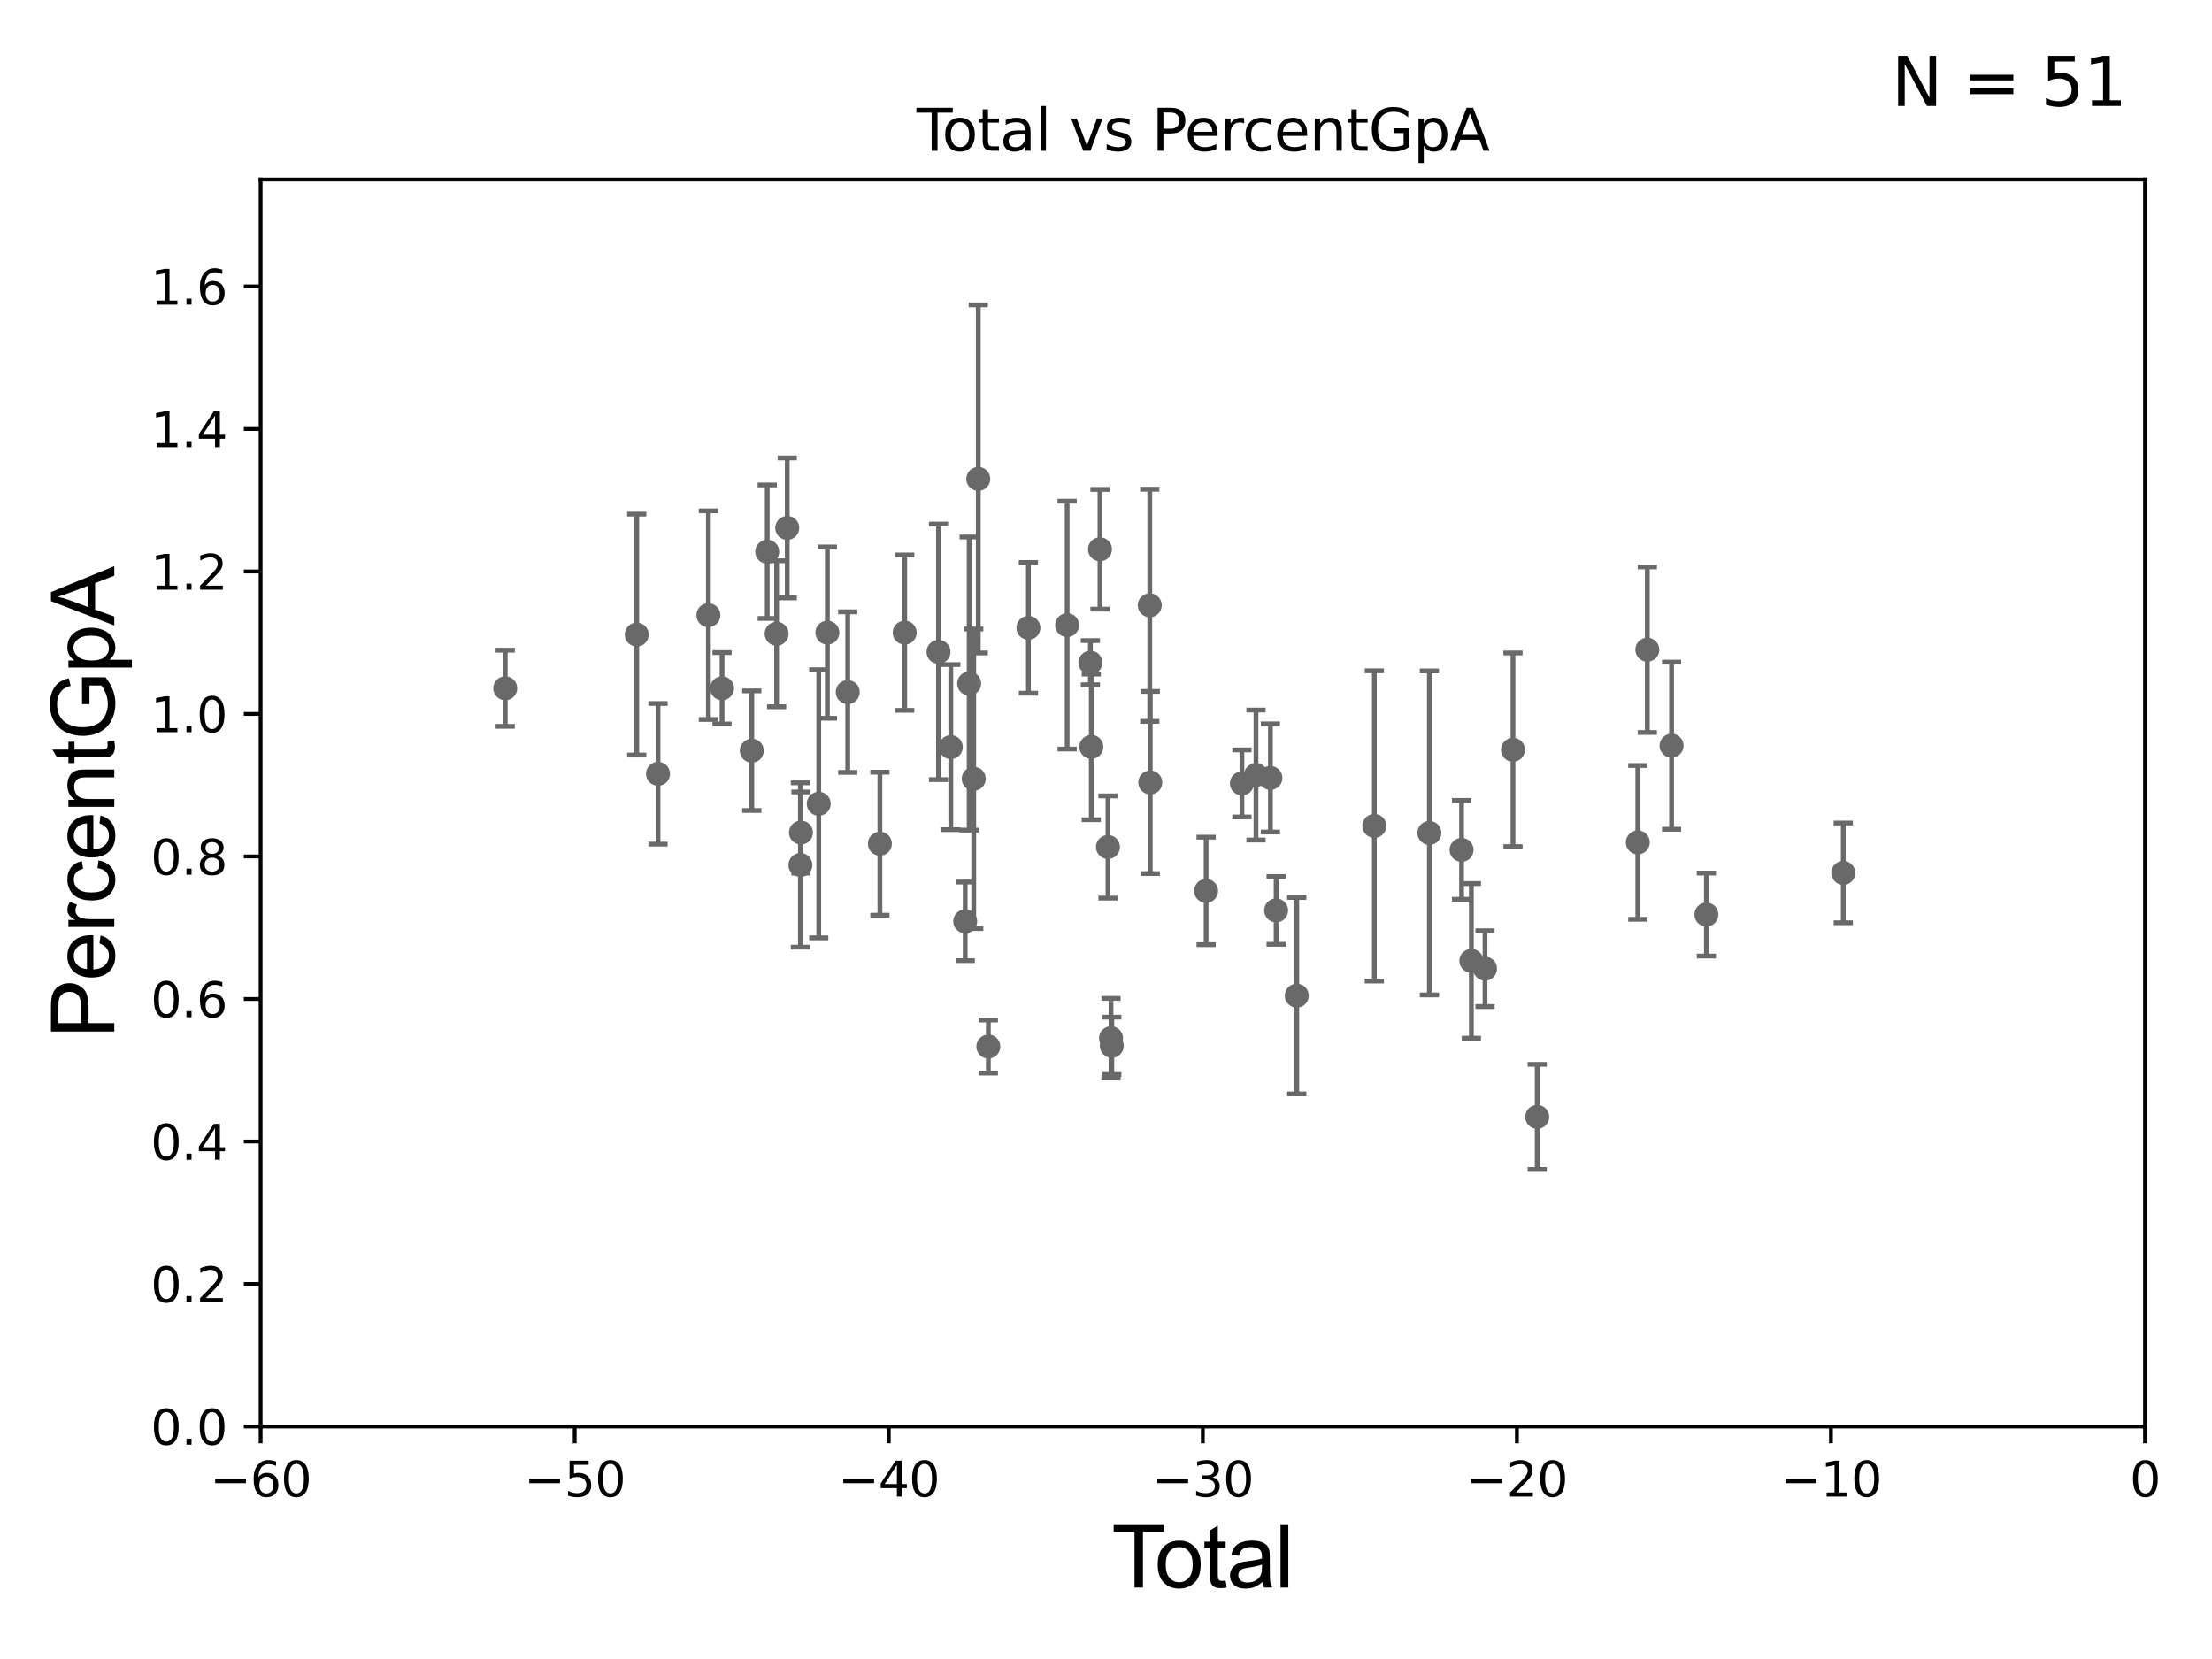 <?xml version="1.0" encoding="utf-8" standalone="no"?>
<!DOCTYPE svg PUBLIC "-//W3C//DTD SVG 1.1//EN"
  "http://www.w3.org/Graphics/SVG/1.1/DTD/svg11.dtd">
<svg xmlns:xlink="http://www.w3.org/1999/xlink" width="460.8pt" height="345.6pt" viewBox="0 0 460.8 345.6" xmlns="http://www.w3.org/2000/svg" version="1.1">
 <defs>
  <style type="text/css">*{stroke-linejoin: round; stroke-linecap: butt}</style>
 </defs>
 <g id="figure_1">
  <g id="patch_1">
   <path d="M 0 345.6 
L 460.8 345.6 
L 460.8 0 
L 0 0 
z
" style="fill: #ffffff"/>
  </g>
  <g id="axes_1">
   <g id="patch_2">
    <path d="M 54.29 297.16 
L 446.85 297.16 
L 446.85 37.411 
L 54.29 37.411 
z
" style="fill: #ffffff"/>
   </g>
   <g id="PathCollection_1">
    <defs>
     <path id="md9a4c41bc0" d="M 0 1.118 
C 0.297 1.118 0.581 1 0.791 0.791 
C 1 0.581 1.118 0.297 1.118 0 
C 1.118 -0.297 1 -0.581 0.791 -0.791 
C 0.581 -1 0.297 -1.118 0 -1.118 
C -0.297 -1.118 -0.581 -1 -0.791 -0.791 
C -1 -0.581 -1.118 -0.297 -1.118 0 
C -1.118 0.297 -1 0.581 -0.791 0.791 
C -0.581 1 -0.297 1.118 0 1.118 
z
" style="stroke: #696969"/>
    </defs>
    <g clip-path="url(#p42b5d2726b)">
     <use xlink:href="#md9a4c41bc0" x="105.248" y="143.379" style="fill: #696969; stroke: #696969"/>
     <use xlink:href="#md9a4c41bc0" x="229.144" y="114.422" style="fill: #696969; stroke: #696969"/>
     <use xlink:href="#md9a4c41bc0" x="230.809" y="176.448" style="fill: #696969; stroke: #696969"/>
     <use xlink:href="#md9a4c41bc0" x="355.472" y="190.516" style="fill: #696969; stroke: #696969"/>
     <use xlink:href="#md9a4c41bc0" x="231.61" y="217.86" style="fill: #696969; stroke: #696969"/>
     <use xlink:href="#md9a4c41bc0" x="239.517" y="126.093" style="fill: #696969; stroke: #696969"/>
     <use xlink:href="#md9a4c41bc0" x="239.622" y="163.003" style="fill: #696969; stroke: #696969"/>
     <use xlink:href="#md9a4c41bc0" x="251.254" y="185.593" style="fill: #696969; stroke: #696969"/>
     <use xlink:href="#md9a4c41bc0" x="258.715" y="163.202" style="fill: #696969; stroke: #696969"/>
     <use xlink:href="#md9a4c41bc0" x="261.643" y="161.454" style="fill: #696969; stroke: #696969"/>
     <use xlink:href="#md9a4c41bc0" x="264.649" y="162.059" style="fill: #696969; stroke: #696969"/>
     <use xlink:href="#md9a4c41bc0" x="227.34" y="155.588" style="fill: #696969; stroke: #696969"/>
     <use xlink:href="#md9a4c41bc0" x="265.844" y="189.654" style="fill: #696969; stroke: #696969"/>
     <use xlink:href="#md9a4c41bc0" x="286.299" y="172.053" style="fill: #696969; stroke: #696969"/>
     <use xlink:href="#md9a4c41bc0" x="297.766" y="173.512" style="fill: #696969; stroke: #696969"/>
     <use xlink:href="#md9a4c41bc0" x="304.472" y="177.045" style="fill: #696969; stroke: #696969"/>
     <use xlink:href="#md9a4c41bc0" x="306.512" y="200.163" style="fill: #696969; stroke: #696969"/>
     <use xlink:href="#md9a4c41bc0" x="309.357" y="201.785" style="fill: #696969; stroke: #696969"/>
     <use xlink:href="#md9a4c41bc0" x="315.183" y="156.194" style="fill: #696969; stroke: #696969"/>
     <use xlink:href="#md9a4c41bc0" x="320.23" y="232.664" style="fill: #696969; stroke: #696969"/>
     <use xlink:href="#md9a4c41bc0" x="341.185" y="175.487" style="fill: #696969; stroke: #696969"/>
     <use xlink:href="#md9a4c41bc0" x="343.166" y="135.341" style="fill: #696969; stroke: #696969"/>
     <use xlink:href="#md9a4c41bc0" x="348.216" y="155.338" style="fill: #696969; stroke: #696969"/>
     <use xlink:href="#md9a4c41bc0" x="270.142" y="207.41" style="fill: #696969; stroke: #696969"/>
     <use xlink:href="#md9a4c41bc0" x="227.151" y="138.048" style="fill: #696969; stroke: #696969"/>
     <use xlink:href="#md9a4c41bc0" x="231.446" y="216.271" style="fill: #696969; stroke: #696969"/>
     <use xlink:href="#md9a4c41bc0" x="214.237" y="130.79" style="fill: #696969; stroke: #696969"/>
     <use xlink:href="#md9a4c41bc0" x="132.646" y="132.192" style="fill: #696969; stroke: #696969"/>
     <use xlink:href="#md9a4c41bc0" x="137.08" y="161.202" style="fill: #696969; stroke: #696969"/>
     <use xlink:href="#md9a4c41bc0" x="147.57" y="128.148" style="fill: #696969; stroke: #696969"/>
     <use xlink:href="#md9a4c41bc0" x="150.414" y="143.381" style="fill: #696969; stroke: #696969"/>
     <use xlink:href="#md9a4c41bc0" x="156.617" y="156.382" style="fill: #696969; stroke: #696969"/>
     <use xlink:href="#md9a4c41bc0" x="159.828" y="114.931" style="fill: #696969; stroke: #696969"/>
     <use xlink:href="#md9a4c41bc0" x="161.782" y="132.023" style="fill: #696969; stroke: #696969"/>
     <use xlink:href="#md9a4c41bc0" x="163.995" y="109.972" style="fill: #696969; stroke: #696969"/>
     <use xlink:href="#md9a4c41bc0" x="166.738" y="180.191" style="fill: #696969; stroke: #696969"/>
     <use xlink:href="#md9a4c41bc0" x="166.858" y="173.439" style="fill: #696969; stroke: #696969"/>
     <use xlink:href="#md9a4c41bc0" x="222.304" y="130.224" style="fill: #696969; stroke: #696969"/>
     <use xlink:href="#md9a4c41bc0" x="170.558" y="167.44" style="fill: #696969; stroke: #696969"/>
     <use xlink:href="#md9a4c41bc0" x="172.356" y="131.784" style="fill: #696969; stroke: #696969"/>
     <use xlink:href="#md9a4c41bc0" x="383.988" y="181.837" style="fill: #696969; stroke: #696969"/>
     <use xlink:href="#md9a4c41bc0" x="183.297" y="175.759" style="fill: #696969; stroke: #696969"/>
     <use xlink:href="#md9a4c41bc0" x="205.888" y="218.008" style="fill: #696969; stroke: #696969"/>
     <use xlink:href="#md9a4c41bc0" x="203.79" y="99.765" style="fill: #696969; stroke: #696969"/>
     <use xlink:href="#md9a4c41bc0" x="202.847" y="162.23" style="fill: #696969; stroke: #696969"/>
     <use xlink:href="#md9a4c41bc0" x="201.894" y="142.396" style="fill: #696969; stroke: #696969"/>
     <use xlink:href="#md9a4c41bc0" x="201.069" y="191.928" style="fill: #696969; stroke: #696969"/>
     <use xlink:href="#md9a4c41bc0" x="176.599" y="144.177" style="fill: #696969; stroke: #696969"/>
     <use xlink:href="#md9a4c41bc0" x="198.07" y="155.633" style="fill: #696969; stroke: #696969"/>
     <use xlink:href="#md9a4c41bc0" x="195.506" y="135.793" style="fill: #696969; stroke: #696969"/>
     <use xlink:href="#md9a4c41bc0" x="188.465" y="131.79" style="fill: #696969; stroke: #696969"/>
    </g>
   </g>
   <g id="matplotlib.axis_1">
    <g id="xtick_1">
     <g id="line2d_1">
      <defs>
       <path id="mefb0b3a929" d="M 0 0 
L 0 3.5 
" style="stroke: #000000; stroke-width: 0.8"/>
      </defs>
      <g>
       <use xlink:href="#mefb0b3a929" x="54.29" y="297.16" style="stroke: #000000; stroke-width: 0.8"/>
      </g>
     </g>
     <g id="text_1">
      <!-- −60 -->
      <g transform="translate(43.738 311.758)scale(0.1 -0.1)">
       <defs>
        <path id="DejaVuSans-2212" d="M 678 2272 
L 4684 2272 
L 4684 1741 
L 678 1741 
L 678 2272 
z
" transform="scale(0.016)"/>
        <path id="DejaVuSans-36" d="M 2113 2584 
Q 1688 2584 1439 2293 
Q 1191 2003 1191 1497 
Q 1191 994 1439 701 
Q 1688 409 2113 409 
Q 2538 409 2786 701 
Q 3034 994 3034 1497 
Q 3034 2003 2786 2293 
Q 2538 2584 2113 2584 
z
M 3366 4563 
L 3366 3988 
Q 3128 4100 2886 4159 
Q 2644 4219 2406 4219 
Q 1781 4219 1451 3797 
Q 1122 3375 1075 2522 
Q 1259 2794 1537 2939 
Q 1816 3084 2150 3084 
Q 2853 3084 3261 2657 
Q 3669 2231 3669 1497 
Q 3669 778 3244 343 
Q 2819 -91 2113 -91 
Q 1303 -91 875 529 
Q 447 1150 447 2328 
Q 447 3434 972 4092 
Q 1497 4750 2381 4750 
Q 2619 4750 2861 4703 
Q 3103 4656 3366 4563 
z
" transform="scale(0.016)"/>
        <path id="DejaVuSans-30" d="M 2034 4250 
Q 1547 4250 1301 3770 
Q 1056 3291 1056 2328 
Q 1056 1369 1301 889 
Q 1547 409 2034 409 
Q 2525 409 2770 889 
Q 3016 1369 3016 2328 
Q 3016 3291 2770 3770 
Q 2525 4250 2034 4250 
z
M 2034 4750 
Q 2819 4750 3233 4129 
Q 3647 3509 3647 2328 
Q 3647 1150 3233 529 
Q 2819 -91 2034 -91 
Q 1250 -91 836 529 
Q 422 1150 422 2328 
Q 422 3509 836 4129 
Q 1250 4750 2034 4750 
z
" transform="scale(0.016)"/>
       </defs>
       <use xlink:href="#DejaVuSans-2212"/>
       <use xlink:href="#DejaVuSans-36" x="83.789"/>
       <use xlink:href="#DejaVuSans-30" x="147.412"/>
      </g>
     </g>
    </g>
    <g id="xtick_2">
     <g id="line2d_2">
      <g>
       <use xlink:href="#mefb0b3a929" x="119.717" y="297.16" style="stroke: #000000; stroke-width: 0.8"/>
      </g>
     </g>
     <g id="text_2">
      <!-- −50 -->
      <g transform="translate(109.164 311.758)scale(0.1 -0.1)">
       <defs>
        <path id="DejaVuSans-35" d="M 691 4666 
L 3169 4666 
L 3169 4134 
L 1269 4134 
L 1269 2991 
Q 1406 3038 1543 3061 
Q 1681 3084 1819 3084 
Q 2600 3084 3056 2656 
Q 3513 2228 3513 1497 
Q 3513 744 3044 326 
Q 2575 -91 1722 -91 
Q 1428 -91 1123 -41 
Q 819 9 494 109 
L 494 744 
Q 775 591 1075 516 
Q 1375 441 1709 441 
Q 2250 441 2565 725 
Q 2881 1009 2881 1497 
Q 2881 1984 2565 2268 
Q 2250 2553 1709 2553 
Q 1456 2553 1204 2497 
Q 953 2441 691 2322 
L 691 4666 
z
" transform="scale(0.016)"/>
       </defs>
       <use xlink:href="#DejaVuSans-2212"/>
       <use xlink:href="#DejaVuSans-35" x="83.789"/>
       <use xlink:href="#DejaVuSans-30" x="147.412"/>
      </g>
     </g>
    </g>
    <g id="xtick_3">
     <g id="line2d_3">
      <g>
       <use xlink:href="#mefb0b3a929" x="185.143" y="297.16" style="stroke: #000000; stroke-width: 0.8"/>
      </g>
     </g>
     <g id="text_3">
      <!-- −40 -->
      <g transform="translate(174.591 311.758)scale(0.1 -0.1)">
       <defs>
        <path id="DejaVuSans-34" d="M 2419 4116 
L 825 1625 
L 2419 1625 
L 2419 4116 
z
M 2253 4666 
L 3047 4666 
L 3047 1625 
L 3713 1625 
L 3713 1100 
L 3047 1100 
L 3047 0 
L 2419 0 
L 2419 1100 
L 313 1100 
L 313 1709 
L 2253 4666 
z
" transform="scale(0.016)"/>
       </defs>
       <use xlink:href="#DejaVuSans-2212"/>
       <use xlink:href="#DejaVuSans-34" x="83.789"/>
       <use xlink:href="#DejaVuSans-30" x="147.412"/>
      </g>
     </g>
    </g>
    <g id="xtick_4">
     <g id="line2d_4">
      <g>
       <use xlink:href="#mefb0b3a929" x="250.57" y="297.16" style="stroke: #000000; stroke-width: 0.8"/>
      </g>
     </g>
     <g id="text_4">
      <!-- −30 -->
      <g transform="translate(240.018 311.758)scale(0.1 -0.1)">
       <defs>
        <path id="DejaVuSans-33" d="M 2597 2516 
Q 3050 2419 3304 2112 
Q 3559 1806 3559 1356 
Q 3559 666 3084 287 
Q 2609 -91 1734 -91 
Q 1441 -91 1130 -33 
Q 819 25 488 141 
L 488 750 
Q 750 597 1062 519 
Q 1375 441 1716 441 
Q 2309 441 2620 675 
Q 2931 909 2931 1356 
Q 2931 1769 2642 2001 
Q 2353 2234 1838 2234 
L 1294 2234 
L 1294 2753 
L 1863 2753 
Q 2328 2753 2575 2939 
Q 2822 3125 2822 3475 
Q 2822 3834 2567 4026 
Q 2313 4219 1838 4219 
Q 1578 4219 1281 4162 
Q 984 4106 628 3988 
L 628 4550 
Q 988 4650 1302 4700 
Q 1616 4750 1894 4750 
Q 2613 4750 3031 4423 
Q 3450 4097 3450 3541 
Q 3450 3153 3228 2886 
Q 3006 2619 2597 2516 
z
" transform="scale(0.016)"/>
       </defs>
       <use xlink:href="#DejaVuSans-2212"/>
       <use xlink:href="#DejaVuSans-33" x="83.789"/>
       <use xlink:href="#DejaVuSans-30" x="147.412"/>
      </g>
     </g>
    </g>
    <g id="xtick_5">
     <g id="line2d_5">
      <g>
       <use xlink:href="#mefb0b3a929" x="315.997" y="297.16" style="stroke: #000000; stroke-width: 0.8"/>
      </g>
     </g>
     <g id="text_5">
      <!-- −20 -->
      <g transform="translate(305.444 311.758)scale(0.1 -0.1)">
       <defs>
        <path id="DejaVuSans-32" d="M 1228 531 
L 3431 531 
L 3431 0 
L 469 0 
L 469 531 
Q 828 903 1448 1529 
Q 2069 2156 2228 2338 
Q 2531 2678 2651 2914 
Q 2772 3150 2772 3378 
Q 2772 3750 2511 3984 
Q 2250 4219 1831 4219 
Q 1534 4219 1204 4116 
Q 875 4013 500 3803 
L 500 4441 
Q 881 4594 1212 4672 
Q 1544 4750 1819 4750 
Q 2544 4750 2975 4387 
Q 3406 4025 3406 3419 
Q 3406 3131 3298 2873 
Q 3191 2616 2906 2266 
Q 2828 2175 2409 1742 
Q 1991 1309 1228 531 
z
" transform="scale(0.016)"/>
       </defs>
       <use xlink:href="#DejaVuSans-2212"/>
       <use xlink:href="#DejaVuSans-32" x="83.789"/>
       <use xlink:href="#DejaVuSans-30" x="147.412"/>
      </g>
     </g>
    </g>
    <g id="xtick_6">
     <g id="line2d_6">
      <g>
       <use xlink:href="#mefb0b3a929" x="381.423" y="297.16" style="stroke: #000000; stroke-width: 0.8"/>
      </g>
     </g>
     <g id="text_6">
      <!-- −10 -->
      <g transform="translate(370.871 311.758)scale(0.1 -0.1)">
       <defs>
        <path id="DejaVuSans-31" d="M 794 531 
L 1825 531 
L 1825 4091 
L 703 3866 
L 703 4441 
L 1819 4666 
L 2450 4666 
L 2450 531 
L 3481 531 
L 3481 0 
L 794 0 
L 794 531 
z
" transform="scale(0.016)"/>
       </defs>
       <use xlink:href="#DejaVuSans-2212"/>
       <use xlink:href="#DejaVuSans-31" x="83.789"/>
       <use xlink:href="#DejaVuSans-30" x="147.412"/>
      </g>
     </g>
    </g>
    <g id="xtick_7">
     <g id="line2d_7">
      <g>
       <use xlink:href="#mefb0b3a929" x="446.85" y="297.16" style="stroke: #000000; stroke-width: 0.8"/>
      </g>
     </g>
     <g id="text_7">
      <!-- 0 -->
      <g transform="translate(443.669 311.758)scale(0.1 -0.1)">
       <use xlink:href="#DejaVuSans-30"/>
      </g>
     </g>
    </g>
    <g id="text_8">
     <!-- Total -->
     <g transform="translate(231.565 330.722)scale(0.18 -0.18)">
      <defs>
       <path id="ArialMT-54" d="M 1659 0 
L 1659 4041 
L 150 4041 
L 150 4581 
L 3781 4581 
L 3781 4041 
L 2266 4041 
L 2266 0 
L 1659 0 
z
" transform="scale(0.016)"/>
       <path id="ArialMT-6f" d="M 213 1659 
Q 213 2581 725 3025 
Q 1153 3394 1769 3394 
Q 2453 3394 2887 2945 
Q 3322 2497 3322 1706 
Q 3322 1066 3130 698 
Q 2938 331 2570 128 
Q 2203 -75 1769 -75 
Q 1072 -75 642 372 
Q 213 819 213 1659 
z
M 791 1659 
Q 791 1022 1069 705 
Q 1347 388 1769 388 
Q 2188 388 2466 706 
Q 2744 1025 2744 1678 
Q 2744 2294 2464 2611 
Q 2184 2928 1769 2928 
Q 1347 2928 1069 2612 
Q 791 2297 791 1659 
z
" transform="scale(0.016)"/>
       <path id="ArialMT-74" d="M 1650 503 
L 1731 6 
Q 1494 -44 1306 -44 
Q 1000 -44 831 53 
Q 663 150 594 308 
Q 525 466 525 972 
L 525 2881 
L 113 2881 
L 113 3319 
L 525 3319 
L 525 4141 
L 1084 4478 
L 1084 3319 
L 1650 3319 
L 1650 2881 
L 1084 2881 
L 1084 941 
Q 1084 700 1114 631 
Q 1144 563 1211 522 
Q 1278 481 1403 481 
Q 1497 481 1650 503 
z
" transform="scale(0.016)"/>
       <path id="ArialMT-61" d="M 2588 409 
Q 2275 144 1986 34 
Q 1697 -75 1366 -75 
Q 819 -75 525 192 
Q 231 459 231 875 
Q 231 1119 342 1320 
Q 453 1522 633 1644 
Q 813 1766 1038 1828 
Q 1203 1872 1538 1913 
Q 2219 1994 2541 2106 
Q 2544 2222 2544 2253 
Q 2544 2597 2384 2738 
Q 2169 2928 1744 2928 
Q 1347 2928 1158 2789 
Q 969 2650 878 2297 
L 328 2372 
Q 403 2725 575 2942 
Q 747 3159 1072 3276 
Q 1397 3394 1825 3394 
Q 2250 3394 2515 3294 
Q 2781 3194 2906 3042 
Q 3031 2891 3081 2659 
Q 3109 2516 3109 2141 
L 3109 1391 
Q 3109 606 3145 398 
Q 3181 191 3288 0 
L 2700 0 
Q 2613 175 2588 409 
z
M 2541 1666 
Q 2234 1541 1622 1453 
Q 1275 1403 1131 1340 
Q 988 1278 909 1158 
Q 831 1038 831 891 
Q 831 666 1001 516 
Q 1172 366 1500 366 
Q 1825 366 2078 508 
Q 2331 650 2450 897 
Q 2541 1088 2541 1459 
L 2541 1666 
z
" transform="scale(0.016)"/>
       <path id="ArialMT-6c" d="M 409 0 
L 409 4581 
L 972 4581 
L 972 0 
L 409 0 
z
" transform="scale(0.016)"/>
      </defs>
      <use xlink:href="#ArialMT-54"/>
      <use xlink:href="#ArialMT-6f" x="49.959"/>
      <use xlink:href="#ArialMT-74" x="105.574"/>
      <use xlink:href="#ArialMT-61" x="133.357"/>
      <use xlink:href="#ArialMT-6c" x="188.973"/>
     </g>
    </g>
   </g>
   <g id="matplotlib.axis_2">
    <g id="ytick_1">
     <g id="line2d_8">
      <defs>
       <path id="m92ee12c5c8" d="M 0 0 
L -3.5 0 
" style="stroke: #000000; stroke-width: 0.8"/>
      </defs>
      <g>
       <use xlink:href="#m92ee12c5c8" x="54.29" y="297.16" style="stroke: #000000; stroke-width: 0.8"/>
      </g>
     </g>
     <g id="text_9">
      <!-- 0.0 -->
      <g transform="translate(31.387 300.959)scale(0.1 -0.1)">
       <defs>
        <path id="DejaVuSans-2e" d="M 684 794 
L 1344 794 
L 1344 0 
L 684 0 
L 684 794 
z
" transform="scale(0.016)"/>
       </defs>
       <use xlink:href="#DejaVuSans-30"/>
       <use xlink:href="#DejaVuSans-2e" x="63.623"/>
       <use xlink:href="#DejaVuSans-30" x="95.41"/>
      </g>
     </g>
    </g>
    <g id="ytick_2">
     <g id="line2d_9">
      <g>
       <use xlink:href="#m92ee12c5c8" x="54.29" y="267.474" style="stroke: #000000; stroke-width: 0.8"/>
      </g>
     </g>
     <g id="text_10">
      <!-- 0.2 -->
      <g transform="translate(31.387 271.274)scale(0.1 -0.1)">
       <use xlink:href="#DejaVuSans-30"/>
       <use xlink:href="#DejaVuSans-2e" x="63.623"/>
       <use xlink:href="#DejaVuSans-32" x="95.41"/>
      </g>
     </g>
    </g>
    <g id="ytick_3">
     <g id="line2d_10">
      <g>
       <use xlink:href="#m92ee12c5c8" x="54.29" y="237.789" style="stroke: #000000; stroke-width: 0.8"/>
      </g>
     </g>
     <g id="text_11">
      <!-- 0.4 -->
      <g transform="translate(31.387 241.588)scale(0.1 -0.1)">
       <use xlink:href="#DejaVuSans-30"/>
       <use xlink:href="#DejaVuSans-2e" x="63.623"/>
       <use xlink:href="#DejaVuSans-34" x="95.41"/>
      </g>
     </g>
    </g>
    <g id="ytick_4">
     <g id="line2d_11">
      <g>
       <use xlink:href="#m92ee12c5c8" x="54.29" y="208.103" style="stroke: #000000; stroke-width: 0.8"/>
      </g>
     </g>
     <g id="text_12">
      <!-- 0.6 -->
      <g transform="translate(31.387 211.902)scale(0.1 -0.1)">
       <use xlink:href="#DejaVuSans-30"/>
       <use xlink:href="#DejaVuSans-2e" x="63.623"/>
       <use xlink:href="#DejaVuSans-36" x="95.41"/>
      </g>
     </g>
    </g>
    <g id="ytick_5">
     <g id="line2d_12">
      <g>
       <use xlink:href="#m92ee12c5c8" x="54.29" y="178.418" style="stroke: #000000; stroke-width: 0.8"/>
      </g>
     </g>
     <g id="text_13">
      <!-- 0.8 -->
      <g transform="translate(31.387 182.217)scale(0.1 -0.1)">
       <defs>
        <path id="DejaVuSans-38" d="M 2034 2216 
Q 1584 2216 1326 1975 
Q 1069 1734 1069 1313 
Q 1069 891 1326 650 
Q 1584 409 2034 409 
Q 2484 409 2743 651 
Q 3003 894 3003 1313 
Q 3003 1734 2745 1975 
Q 2488 2216 2034 2216 
z
M 1403 2484 
Q 997 2584 770 2862 
Q 544 3141 544 3541 
Q 544 4100 942 4425 
Q 1341 4750 2034 4750 
Q 2731 4750 3128 4425 
Q 3525 4100 3525 3541 
Q 3525 3141 3298 2862 
Q 3072 2584 2669 2484 
Q 3125 2378 3379 2068 
Q 3634 1759 3634 1313 
Q 3634 634 3220 271 
Q 2806 -91 2034 -91 
Q 1263 -91 848 271 
Q 434 634 434 1313 
Q 434 1759 690 2068 
Q 947 2378 1403 2484 
z
M 1172 3481 
Q 1172 3119 1398 2916 
Q 1625 2713 2034 2713 
Q 2441 2713 2670 2916 
Q 2900 3119 2900 3481 
Q 2900 3844 2670 4047 
Q 2441 4250 2034 4250 
Q 1625 4250 1398 4047 
Q 1172 3844 1172 3481 
z
" transform="scale(0.016)"/>
       </defs>
       <use xlink:href="#DejaVuSans-30"/>
       <use xlink:href="#DejaVuSans-2e" x="63.623"/>
       <use xlink:href="#DejaVuSans-38" x="95.41"/>
      </g>
     </g>
    </g>
    <g id="ytick_6">
     <g id="line2d_13">
      <g>
       <use xlink:href="#m92ee12c5c8" x="54.29" y="148.732" style="stroke: #000000; stroke-width: 0.8"/>
      </g>
     </g>
     <g id="text_14">
      <!-- 1.0 -->
      <g transform="translate(31.387 152.531)scale(0.1 -0.1)">
       <use xlink:href="#DejaVuSans-31"/>
       <use xlink:href="#DejaVuSans-2e" x="63.623"/>
       <use xlink:href="#DejaVuSans-30" x="95.41"/>
      </g>
     </g>
    </g>
    <g id="ytick_7">
     <g id="line2d_14">
      <g>
       <use xlink:href="#m92ee12c5c8" x="54.29" y="119.047" style="stroke: #000000; stroke-width: 0.8"/>
      </g>
     </g>
     <g id="text_15">
      <!-- 1.2 -->
      <g transform="translate(31.387 122.846)scale(0.1 -0.1)">
       <use xlink:href="#DejaVuSans-31"/>
       <use xlink:href="#DejaVuSans-2e" x="63.623"/>
       <use xlink:href="#DejaVuSans-32" x="95.41"/>
      </g>
     </g>
    </g>
    <g id="ytick_8">
     <g id="line2d_15">
      <g>
       <use xlink:href="#m92ee12c5c8" x="54.29" y="89.361" style="stroke: #000000; stroke-width: 0.8"/>
      </g>
     </g>
     <g id="text_16">
      <!-- 1.4 -->
      <g transform="translate(31.387 93.16)scale(0.1 -0.1)">
       <use xlink:href="#DejaVuSans-31"/>
       <use xlink:href="#DejaVuSans-2e" x="63.623"/>
       <use xlink:href="#DejaVuSans-34" x="95.41"/>
      </g>
     </g>
    </g>
    <g id="ytick_9">
     <g id="line2d_16">
      <g>
       <use xlink:href="#m92ee12c5c8" x="54.29" y="59.675" style="stroke: #000000; stroke-width: 0.8"/>
      </g>
     </g>
     <g id="text_17">
      <!-- 1.6 -->
      <g transform="translate(31.387 63.475)scale(0.1 -0.1)">
       <use xlink:href="#DejaVuSans-31"/>
       <use xlink:href="#DejaVuSans-2e" x="63.623"/>
       <use xlink:href="#DejaVuSans-36" x="95.41"/>
      </g>
     </g>
    </g>
    <g id="text_18">
     <!-- PercentGpA -->
     <g transform="translate(23.809 216.309)rotate(-90)scale(0.18 -0.18)">
      <defs>
       <path id="ArialMT-50" d="M 494 0 
L 494 4581 
L 2222 4581 
Q 2678 4581 2919 4538 
Q 3256 4481 3484 4323 
Q 3713 4166 3852 3881 
Q 3991 3597 3991 3256 
Q 3991 2672 3619 2267 
Q 3247 1863 2275 1863 
L 1100 1863 
L 1100 0 
L 494 0 
z
M 1100 2403 
L 2284 2403 
Q 2872 2403 3119 2622 
Q 3366 2841 3366 3238 
Q 3366 3525 3220 3729 
Q 3075 3934 2838 4000 
Q 2684 4041 2272 4041 
L 1100 4041 
L 1100 2403 
z
" transform="scale(0.016)"/>
       <path id="ArialMT-65" d="M 2694 1069 
L 3275 997 
Q 3138 488 2766 206 
Q 2394 -75 1816 -75 
Q 1088 -75 661 373 
Q 234 822 234 1631 
Q 234 2469 665 2931 
Q 1097 3394 1784 3394 
Q 2450 3394 2872 2941 
Q 3294 2488 3294 1666 
Q 3294 1616 3291 1516 
L 816 1516 
Q 847 969 1125 678 
Q 1403 388 1819 388 
Q 2128 388 2347 550 
Q 2566 713 2694 1069 
z
M 847 1978 
L 2700 1978 
Q 2663 2397 2488 2606 
Q 2219 2931 1791 2931 
Q 1403 2931 1139 2672 
Q 875 2413 847 1978 
z
" transform="scale(0.016)"/>
       <path id="ArialMT-72" d="M 416 0 
L 416 3319 
L 922 3319 
L 922 2816 
Q 1116 3169 1280 3281 
Q 1444 3394 1641 3394 
Q 1925 3394 2219 3213 
L 2025 2691 
Q 1819 2813 1613 2813 
Q 1428 2813 1281 2702 
Q 1134 2591 1072 2394 
Q 978 2094 978 1738 
L 978 0 
L 416 0 
z
" transform="scale(0.016)"/>
       <path id="ArialMT-63" d="M 2588 1216 
L 3141 1144 
Q 3050 572 2676 248 
Q 2303 -75 1759 -75 
Q 1078 -75 664 370 
Q 250 816 250 1647 
Q 250 2184 428 2587 
Q 606 2991 970 3192 
Q 1334 3394 1763 3394 
Q 2303 3394 2647 3120 
Q 2991 2847 3088 2344 
L 2541 2259 
Q 2463 2594 2264 2762 
Q 2066 2931 1784 2931 
Q 1359 2931 1093 2626 
Q 828 2322 828 1663 
Q 828 994 1084 691 
Q 1341 388 1753 388 
Q 2084 388 2306 591 
Q 2528 794 2588 1216 
z
" transform="scale(0.016)"/>
       <path id="ArialMT-6e" d="M 422 0 
L 422 3319 
L 928 3319 
L 928 2847 
Q 1294 3394 1984 3394 
Q 2284 3394 2536 3286 
Q 2788 3178 2913 3003 
Q 3038 2828 3088 2588 
Q 3119 2431 3119 2041 
L 3119 0 
L 2556 0 
L 2556 2019 
Q 2556 2363 2490 2533 
Q 2425 2703 2258 2804 
Q 2091 2906 1866 2906 
Q 1506 2906 1245 2678 
Q 984 2450 984 1813 
L 984 0 
L 422 0 
z
" transform="scale(0.016)"/>
       <path id="ArialMT-47" d="M 2638 1797 
L 2638 2334 
L 4578 2338 
L 4578 638 
Q 4131 281 3656 101 
Q 3181 -78 2681 -78 
Q 2006 -78 1454 211 
Q 903 500 622 1047 
Q 341 1594 341 2269 
Q 341 2938 620 3517 
Q 900 4097 1425 4378 
Q 1950 4659 2634 4659 
Q 3131 4659 3532 4498 
Q 3934 4338 4162 4050 
Q 4391 3763 4509 3300 
L 3963 3150 
Q 3859 3500 3706 3700 
Q 3553 3900 3268 4020 
Q 2984 4141 2638 4141 
Q 2222 4141 1919 4014 
Q 1616 3888 1430 3681 
Q 1244 3475 1141 3228 
Q 966 2803 966 2306 
Q 966 1694 1177 1281 
Q 1388 869 1791 669 
Q 2194 469 2647 469 
Q 3041 469 3416 620 
Q 3791 772 3984 944 
L 3984 1797 
L 2638 1797 
z
" transform="scale(0.016)"/>
       <path id="ArialMT-70" d="M 422 -1272 
L 422 3319 
L 934 3319 
L 934 2888 
Q 1116 3141 1344 3267 
Q 1572 3394 1897 3394 
Q 2322 3394 2647 3175 
Q 2972 2956 3137 2557 
Q 3303 2159 3303 1684 
Q 3303 1175 3120 767 
Q 2938 359 2589 142 
Q 2241 -75 1856 -75 
Q 1575 -75 1351 44 
Q 1128 163 984 344 
L 984 -1272 
L 422 -1272 
z
M 931 1641 
Q 931 1000 1190 694 
Q 1450 388 1819 388 
Q 2194 388 2461 705 
Q 2728 1022 2728 1688 
Q 2728 2322 2467 2637 
Q 2206 2953 1844 2953 
Q 1484 2953 1207 2617 
Q 931 2281 931 1641 
z
" transform="scale(0.016)"/>
       <path id="ArialMT-41" d="M -9 0 
L 1750 4581 
L 2403 4581 
L 4278 0 
L 3588 0 
L 3053 1388 
L 1138 1388 
L 634 0 
L -9 0 
z
M 1313 1881 
L 2866 1881 
L 2388 3150 
Q 2169 3728 2063 4100 
Q 1975 3659 1816 3225 
L 1313 1881 
z
" transform="scale(0.016)"/>
      </defs>
      <use xlink:href="#ArialMT-50"/>
      <use xlink:href="#ArialMT-65" x="66.699"/>
      <use xlink:href="#ArialMT-72" x="122.314"/>
      <use xlink:href="#ArialMT-63" x="155.615"/>
      <use xlink:href="#ArialMT-65" x="205.615"/>
      <use xlink:href="#ArialMT-6e" x="261.23"/>
      <use xlink:href="#ArialMT-74" x="316.846"/>
      <use xlink:href="#ArialMT-47" x="344.629"/>
      <use xlink:href="#ArialMT-70" x="422.412"/>
      <use xlink:href="#ArialMT-41" x="478.027"/>
     </g>
    </g>
   </g>
   <g id="LineCollection_1">
    <path d="M 105.248 151.307 
L 105.248 135.451 
" clip-path="url(#p42b5d2726b)" style="fill: none; stroke: #696969"/>
    <path d="M 229.144 126.892 
L 229.144 101.952 
" clip-path="url(#p42b5d2726b)" style="fill: none; stroke: #696969"/>
    <path d="M 230.809 187.094 
L 230.809 165.802 
" clip-path="url(#p42b5d2726b)" style="fill: none; stroke: #696969"/>
    <path d="M 355.472 199.155 
L 355.472 181.876 
" clip-path="url(#p42b5d2726b)" style="fill: none; stroke: #696969"/>
    <path d="M 231.61 223.832 
L 231.61 211.887 
" clip-path="url(#p42b5d2726b)" style="fill: none; stroke: #696969"/>
    <path d="M 239.517 150.271 
L 239.517 101.915 
" clip-path="url(#p42b5d2726b)" style="fill: none; stroke: #696969"/>
    <path d="M 239.622 181.976 
L 239.622 144.03 
" clip-path="url(#p42b5d2726b)" style="fill: none; stroke: #696969"/>
    <path d="M 251.254 196.786 
L 251.254 174.4 
" clip-path="url(#p42b5d2726b)" style="fill: none; stroke: #696969"/>
    <path d="M 258.715 170.185 
L 258.715 156.219 
" clip-path="url(#p42b5d2726b)" style="fill: none; stroke: #696969"/>
    <path d="M 261.643 174.992 
L 261.643 147.916 
" clip-path="url(#p42b5d2726b)" style="fill: none; stroke: #696969"/>
    <path d="M 264.649 173.326 
L 264.649 150.793 
" clip-path="url(#p42b5d2726b)" style="fill: none; stroke: #696969"/>
    <path d="M 227.34 170.757 
L 227.34 140.42 
" clip-path="url(#p42b5d2726b)" style="fill: none; stroke: #696969"/>
    <path d="M 265.844 196.715 
L 265.844 182.594 
" clip-path="url(#p42b5d2726b)" style="fill: none; stroke: #696969"/>
    <path d="M 286.299 204.366 
L 286.299 139.74 
" clip-path="url(#p42b5d2726b)" style="fill: none; stroke: #696969"/>
    <path d="M 297.766 207.261 
L 297.766 139.763 
" clip-path="url(#p42b5d2726b)" style="fill: none; stroke: #696969"/>
    <path d="M 304.472 187.341 
L 304.472 166.748 
" clip-path="url(#p42b5d2726b)" style="fill: none; stroke: #696969"/>
    <path d="M 306.512 216.264 
L 306.512 184.061 
" clip-path="url(#p42b5d2726b)" style="fill: none; stroke: #696969"/>
    <path d="M 309.357 209.681 
L 309.357 193.888 
" clip-path="url(#p42b5d2726b)" style="fill: none; stroke: #696969"/>
    <path d="M 315.183 176.368 
L 315.183 136.02 
" clip-path="url(#p42b5d2726b)" style="fill: none; stroke: #696969"/>
    <path d="M 320.23 243.612 
L 320.23 221.716 
" clip-path="url(#p42b5d2726b)" style="fill: none; stroke: #696969"/>
    <path d="M 341.185 191.506 
L 341.185 159.469 
" clip-path="url(#p42b5d2726b)" style="fill: none; stroke: #696969"/>
    <path d="M 343.166 152.589 
L 343.166 118.093 
" clip-path="url(#p42b5d2726b)" style="fill: none; stroke: #696969"/>
    <path d="M 348.216 172.743 
L 348.216 137.932 
" clip-path="url(#p42b5d2726b)" style="fill: none; stroke: #696969"/>
    <path d="M 270.142 227.872 
L 270.142 186.948 
" clip-path="url(#p42b5d2726b)" style="fill: none; stroke: #696969"/>
    <path d="M 227.151 142.649 
L 227.151 133.446 
" clip-path="url(#p42b5d2726b)" style="fill: none; stroke: #696969"/>
    <path d="M 231.446 224.565 
L 231.446 207.977 
" clip-path="url(#p42b5d2726b)" style="fill: none; stroke: #696969"/>
    <path d="M 214.237 144.41 
L 214.237 117.171 
" clip-path="url(#p42b5d2726b)" style="fill: none; stroke: #696969"/>
    <path d="M 132.646 157.286 
L 132.646 107.097 
" clip-path="url(#p42b5d2726b)" style="fill: none; stroke: #696969"/>
    <path d="M 137.08 175.847 
L 137.08 146.557 
" clip-path="url(#p42b5d2726b)" style="fill: none; stroke: #696969"/>
    <path d="M 147.57 149.875 
L 147.57 106.421 
" clip-path="url(#p42b5d2726b)" style="fill: none; stroke: #696969"/>
    <path d="M 150.414 150.815 
L 150.414 135.946 
" clip-path="url(#p42b5d2726b)" style="fill: none; stroke: #696969"/>
    <path d="M 156.617 168.844 
L 156.617 143.921 
" clip-path="url(#p42b5d2726b)" style="fill: none; stroke: #696969"/>
    <path d="M 159.828 128.833 
L 159.828 101.029 
" clip-path="url(#p42b5d2726b)" style="fill: none; stroke: #696969"/>
    <path d="M 161.782 147.234 
L 161.782 116.812 
" clip-path="url(#p42b5d2726b)" style="fill: none; stroke: #696969"/>
    <path d="M 163.995 124.553 
L 163.995 95.392 
" clip-path="url(#p42b5d2726b)" style="fill: none; stroke: #696969"/>
    <path d="M 166.738 197.301 
L 166.738 163.081 
" clip-path="url(#p42b5d2726b)" style="fill: none; stroke: #696969"/>
    <path d="M 166.858 181.889 
L 166.858 164.988 
" clip-path="url(#p42b5d2726b)" style="fill: none; stroke: #696969"/>
    <path d="M 222.304 156.04 
L 222.304 104.408 
" clip-path="url(#p42b5d2726b)" style="fill: none; stroke: #696969"/>
    <path d="M 170.558 195.368 
L 170.558 139.512 
" clip-path="url(#p42b5d2726b)" style="fill: none; stroke: #696969"/>
    <path d="M 172.356 149.626 
L 172.356 113.942 
" clip-path="url(#p42b5d2726b)" style="fill: none; stroke: #696969"/>
    <path d="M 383.988 192.225 
L 383.988 171.449 
" clip-path="url(#p42b5d2726b)" style="fill: none; stroke: #696969"/>
    <path d="M 183.297 190.657 
L 183.297 160.86 
" clip-path="url(#p42b5d2726b)" style="fill: none; stroke: #696969"/>
    <path d="M 205.888 223.535 
L 205.888 212.482 
" clip-path="url(#p42b5d2726b)" style="fill: none; stroke: #696969"/>
    <path d="M 203.79 136.021 
L 203.79 63.509 
" clip-path="url(#p42b5d2726b)" style="fill: none; stroke: #696969"/>
    <path d="M 202.847 193.428 
L 202.847 131.032 
" clip-path="url(#p42b5d2726b)" style="fill: none; stroke: #696969"/>
    <path d="M 201.894 172.928 
L 201.894 111.863 
" clip-path="url(#p42b5d2726b)" style="fill: none; stroke: #696969"/>
    <path d="M 201.069 200.113 
L 201.069 183.744 
" clip-path="url(#p42b5d2726b)" style="fill: none; stroke: #696969"/>
    <path d="M 176.599 160.901 
L 176.599 127.453 
" clip-path="url(#p42b5d2726b)" style="fill: none; stroke: #696969"/>
    <path d="M 198.07 172.826 
L 198.07 138.441 
" clip-path="url(#p42b5d2726b)" style="fill: none; stroke: #696969"/>
    <path d="M 195.506 162.411 
L 195.506 109.175 
" clip-path="url(#p42b5d2726b)" style="fill: none; stroke: #696969"/>
    <path d="M 188.465 147.978 
L 188.465 115.602 
" clip-path="url(#p42b5d2726b)" style="fill: none; stroke: #696969"/>
   </g>
   <g id="line2d_17">
    <defs>
     <path id="m5d8347d65f" d="M 2 0 
L -2 -0 
" style="stroke: #696969"/>
    </defs>
    <g clip-path="url(#p42b5d2726b)">
     <use xlink:href="#m5d8347d65f" x="105.248" y="151.307" style="fill: #696969; stroke: #696969"/>
     <use xlink:href="#m5d8347d65f" x="229.144" y="126.892" style="fill: #696969; stroke: #696969"/>
     <use xlink:href="#m5d8347d65f" x="230.809" y="187.094" style="fill: #696969; stroke: #696969"/>
     <use xlink:href="#m5d8347d65f" x="355.472" y="199.155" style="fill: #696969; stroke: #696969"/>
     <use xlink:href="#m5d8347d65f" x="231.61" y="223.832" style="fill: #696969; stroke: #696969"/>
     <use xlink:href="#m5d8347d65f" x="239.517" y="150.271" style="fill: #696969; stroke: #696969"/>
     <use xlink:href="#m5d8347d65f" x="239.622" y="181.976" style="fill: #696969; stroke: #696969"/>
     <use xlink:href="#m5d8347d65f" x="251.254" y="196.786" style="fill: #696969; stroke: #696969"/>
     <use xlink:href="#m5d8347d65f" x="258.715" y="170.185" style="fill: #696969; stroke: #696969"/>
     <use xlink:href="#m5d8347d65f" x="261.643" y="174.992" style="fill: #696969; stroke: #696969"/>
     <use xlink:href="#m5d8347d65f" x="264.649" y="173.326" style="fill: #696969; stroke: #696969"/>
     <use xlink:href="#m5d8347d65f" x="227.34" y="170.757" style="fill: #696969; stroke: #696969"/>
     <use xlink:href="#m5d8347d65f" x="265.844" y="196.715" style="fill: #696969; stroke: #696969"/>
     <use xlink:href="#m5d8347d65f" x="286.299" y="204.366" style="fill: #696969; stroke: #696969"/>
     <use xlink:href="#m5d8347d65f" x="297.766" y="207.261" style="fill: #696969; stroke: #696969"/>
     <use xlink:href="#m5d8347d65f" x="304.472" y="187.341" style="fill: #696969; stroke: #696969"/>
     <use xlink:href="#m5d8347d65f" x="306.512" y="216.264" style="fill: #696969; stroke: #696969"/>
     <use xlink:href="#m5d8347d65f" x="309.357" y="209.681" style="fill: #696969; stroke: #696969"/>
     <use xlink:href="#m5d8347d65f" x="315.183" y="176.368" style="fill: #696969; stroke: #696969"/>
     <use xlink:href="#m5d8347d65f" x="320.23" y="243.612" style="fill: #696969; stroke: #696969"/>
     <use xlink:href="#m5d8347d65f" x="341.185" y="191.506" style="fill: #696969; stroke: #696969"/>
     <use xlink:href="#m5d8347d65f" x="343.166" y="152.589" style="fill: #696969; stroke: #696969"/>
     <use xlink:href="#m5d8347d65f" x="348.216" y="172.743" style="fill: #696969; stroke: #696969"/>
     <use xlink:href="#m5d8347d65f" x="270.142" y="227.872" style="fill: #696969; stroke: #696969"/>
     <use xlink:href="#m5d8347d65f" x="227.151" y="142.649" style="fill: #696969; stroke: #696969"/>
     <use xlink:href="#m5d8347d65f" x="231.446" y="224.565" style="fill: #696969; stroke: #696969"/>
     <use xlink:href="#m5d8347d65f" x="214.237" y="144.41" style="fill: #696969; stroke: #696969"/>
     <use xlink:href="#m5d8347d65f" x="132.646" y="157.286" style="fill: #696969; stroke: #696969"/>
     <use xlink:href="#m5d8347d65f" x="137.08" y="175.847" style="fill: #696969; stroke: #696969"/>
     <use xlink:href="#m5d8347d65f" x="147.57" y="149.875" style="fill: #696969; stroke: #696969"/>
     <use xlink:href="#m5d8347d65f" x="150.414" y="150.815" style="fill: #696969; stroke: #696969"/>
     <use xlink:href="#m5d8347d65f" x="156.617" y="168.844" style="fill: #696969; stroke: #696969"/>
     <use xlink:href="#m5d8347d65f" x="159.828" y="128.833" style="fill: #696969; stroke: #696969"/>
     <use xlink:href="#m5d8347d65f" x="161.782" y="147.234" style="fill: #696969; stroke: #696969"/>
     <use xlink:href="#m5d8347d65f" x="163.995" y="124.553" style="fill: #696969; stroke: #696969"/>
     <use xlink:href="#m5d8347d65f" x="166.738" y="197.301" style="fill: #696969; stroke: #696969"/>
     <use xlink:href="#m5d8347d65f" x="166.858" y="181.889" style="fill: #696969; stroke: #696969"/>
     <use xlink:href="#m5d8347d65f" x="222.304" y="156.04" style="fill: #696969; stroke: #696969"/>
     <use xlink:href="#m5d8347d65f" x="170.558" y="195.368" style="fill: #696969; stroke: #696969"/>
     <use xlink:href="#m5d8347d65f" x="172.356" y="149.626" style="fill: #696969; stroke: #696969"/>
     <use xlink:href="#m5d8347d65f" x="383.988" y="192.225" style="fill: #696969; stroke: #696969"/>
     <use xlink:href="#m5d8347d65f" x="183.297" y="190.657" style="fill: #696969; stroke: #696969"/>
     <use xlink:href="#m5d8347d65f" x="205.888" y="223.535" style="fill: #696969; stroke: #696969"/>
     <use xlink:href="#m5d8347d65f" x="203.79" y="136.021" style="fill: #696969; stroke: #696969"/>
     <use xlink:href="#m5d8347d65f" x="202.847" y="193.428" style="fill: #696969; stroke: #696969"/>
     <use xlink:href="#m5d8347d65f" x="201.894" y="172.928" style="fill: #696969; stroke: #696969"/>
     <use xlink:href="#m5d8347d65f" x="201.069" y="200.113" style="fill: #696969; stroke: #696969"/>
     <use xlink:href="#m5d8347d65f" x="176.599" y="160.901" style="fill: #696969; stroke: #696969"/>
     <use xlink:href="#m5d8347d65f" x="198.07" y="172.826" style="fill: #696969; stroke: #696969"/>
     <use xlink:href="#m5d8347d65f" x="195.506" y="162.411" style="fill: #696969; stroke: #696969"/>
     <use xlink:href="#m5d8347d65f" x="188.465" y="147.978" style="fill: #696969; stroke: #696969"/>
    </g>
   </g>
   <g id="line2d_18">
    <g clip-path="url(#p42b5d2726b)">
     <use xlink:href="#m5d8347d65f" x="105.248" y="135.451" style="fill: #696969; stroke: #696969"/>
     <use xlink:href="#m5d8347d65f" x="229.144" y="101.952" style="fill: #696969; stroke: #696969"/>
     <use xlink:href="#m5d8347d65f" x="230.809" y="165.802" style="fill: #696969; stroke: #696969"/>
     <use xlink:href="#m5d8347d65f" x="355.472" y="181.876" style="fill: #696969; stroke: #696969"/>
     <use xlink:href="#m5d8347d65f" x="231.61" y="211.887" style="fill: #696969; stroke: #696969"/>
     <use xlink:href="#m5d8347d65f" x="239.517" y="101.915" style="fill: #696969; stroke: #696969"/>
     <use xlink:href="#m5d8347d65f" x="239.622" y="144.03" style="fill: #696969; stroke: #696969"/>
     <use xlink:href="#m5d8347d65f" x="251.254" y="174.4" style="fill: #696969; stroke: #696969"/>
     <use xlink:href="#m5d8347d65f" x="258.715" y="156.219" style="fill: #696969; stroke: #696969"/>
     <use xlink:href="#m5d8347d65f" x="261.643" y="147.916" style="fill: #696969; stroke: #696969"/>
     <use xlink:href="#m5d8347d65f" x="264.649" y="150.793" style="fill: #696969; stroke: #696969"/>
     <use xlink:href="#m5d8347d65f" x="227.34" y="140.42" style="fill: #696969; stroke: #696969"/>
     <use xlink:href="#m5d8347d65f" x="265.844" y="182.594" style="fill: #696969; stroke: #696969"/>
     <use xlink:href="#m5d8347d65f" x="286.299" y="139.74" style="fill: #696969; stroke: #696969"/>
     <use xlink:href="#m5d8347d65f" x="297.766" y="139.763" style="fill: #696969; stroke: #696969"/>
     <use xlink:href="#m5d8347d65f" x="304.472" y="166.748" style="fill: #696969; stroke: #696969"/>
     <use xlink:href="#m5d8347d65f" x="306.512" y="184.061" style="fill: #696969; stroke: #696969"/>
     <use xlink:href="#m5d8347d65f" x="309.357" y="193.888" style="fill: #696969; stroke: #696969"/>
     <use xlink:href="#m5d8347d65f" x="315.183" y="136.02" style="fill: #696969; stroke: #696969"/>
     <use xlink:href="#m5d8347d65f" x="320.23" y="221.716" style="fill: #696969; stroke: #696969"/>
     <use xlink:href="#m5d8347d65f" x="341.185" y="159.469" style="fill: #696969; stroke: #696969"/>
     <use xlink:href="#m5d8347d65f" x="343.166" y="118.093" style="fill: #696969; stroke: #696969"/>
     <use xlink:href="#m5d8347d65f" x="348.216" y="137.932" style="fill: #696969; stroke: #696969"/>
     <use xlink:href="#m5d8347d65f" x="270.142" y="186.948" style="fill: #696969; stroke: #696969"/>
     <use xlink:href="#m5d8347d65f" x="227.151" y="133.446" style="fill: #696969; stroke: #696969"/>
     <use xlink:href="#m5d8347d65f" x="231.446" y="207.977" style="fill: #696969; stroke: #696969"/>
     <use xlink:href="#m5d8347d65f" x="214.237" y="117.171" style="fill: #696969; stroke: #696969"/>
     <use xlink:href="#m5d8347d65f" x="132.646" y="107.097" style="fill: #696969; stroke: #696969"/>
     <use xlink:href="#m5d8347d65f" x="137.08" y="146.557" style="fill: #696969; stroke: #696969"/>
     <use xlink:href="#m5d8347d65f" x="147.57" y="106.421" style="fill: #696969; stroke: #696969"/>
     <use xlink:href="#m5d8347d65f" x="150.414" y="135.946" style="fill: #696969; stroke: #696969"/>
     <use xlink:href="#m5d8347d65f" x="156.617" y="143.921" style="fill: #696969; stroke: #696969"/>
     <use xlink:href="#m5d8347d65f" x="159.828" y="101.029" style="fill: #696969; stroke: #696969"/>
     <use xlink:href="#m5d8347d65f" x="161.782" y="116.812" style="fill: #696969; stroke: #696969"/>
     <use xlink:href="#m5d8347d65f" x="163.995" y="95.392" style="fill: #696969; stroke: #696969"/>
     <use xlink:href="#m5d8347d65f" x="166.738" y="163.081" style="fill: #696969; stroke: #696969"/>
     <use xlink:href="#m5d8347d65f" x="166.858" y="164.988" style="fill: #696969; stroke: #696969"/>
     <use xlink:href="#m5d8347d65f" x="222.304" y="104.408" style="fill: #696969; stroke: #696969"/>
     <use xlink:href="#m5d8347d65f" x="170.558" y="139.512" style="fill: #696969; stroke: #696969"/>
     <use xlink:href="#m5d8347d65f" x="172.356" y="113.942" style="fill: #696969; stroke: #696969"/>
     <use xlink:href="#m5d8347d65f" x="383.988" y="171.449" style="fill: #696969; stroke: #696969"/>
     <use xlink:href="#m5d8347d65f" x="183.297" y="160.86" style="fill: #696969; stroke: #696969"/>
     <use xlink:href="#m5d8347d65f" x="205.888" y="212.482" style="fill: #696969; stroke: #696969"/>
     <use xlink:href="#m5d8347d65f" x="203.79" y="63.509" style="fill: #696969; stroke: #696969"/>
     <use xlink:href="#m5d8347d65f" x="202.847" y="131.032" style="fill: #696969; stroke: #696969"/>
     <use xlink:href="#m5d8347d65f" x="201.894" y="111.863" style="fill: #696969; stroke: #696969"/>
     <use xlink:href="#m5d8347d65f" x="201.069" y="183.744" style="fill: #696969; stroke: #696969"/>
     <use xlink:href="#m5d8347d65f" x="176.599" y="127.453" style="fill: #696969; stroke: #696969"/>
     <use xlink:href="#m5d8347d65f" x="198.07" y="138.441" style="fill: #696969; stroke: #696969"/>
     <use xlink:href="#m5d8347d65f" x="195.506" y="109.175" style="fill: #696969; stroke: #696969"/>
     <use xlink:href="#m5d8347d65f" x="188.465" y="115.602" style="fill: #696969; stroke: #696969"/>
    </g>
   </g>
   <g id="line2d_19">
    <defs>
     <path id="m26a956df7e" d="M 0 2 
C 0.53 2 1.039 1.789 1.414 1.414 
C 1.789 1.039 2 0.53 2 0 
C 2 -0.53 1.789 -1.039 1.414 -1.414 
C 1.039 -1.789 0.53 -2 0 -2 
C -0.53 -2 -1.039 -1.789 -1.414 -1.414 
C -1.789 -1.039 -2 -0.53 -2 0 
C -2 0.53 -1.789 1.039 -1.414 1.414 
C -1.039 1.789 -0.53 2 0 2 
z
" style="stroke: #696969"/>
    </defs>
    <g clip-path="url(#p42b5d2726b)">
     <use xlink:href="#m26a956df7e" x="105.248" y="143.379" style="fill: #696969; stroke: #696969"/>
     <use xlink:href="#m26a956df7e" x="229.144" y="114.422" style="fill: #696969; stroke: #696969"/>
     <use xlink:href="#m26a956df7e" x="230.809" y="176.448" style="fill: #696969; stroke: #696969"/>
     <use xlink:href="#m26a956df7e" x="355.472" y="190.516" style="fill: #696969; stroke: #696969"/>
     <use xlink:href="#m26a956df7e" x="231.61" y="217.86" style="fill: #696969; stroke: #696969"/>
     <use xlink:href="#m26a956df7e" x="239.517" y="126.093" style="fill: #696969; stroke: #696969"/>
     <use xlink:href="#m26a956df7e" x="239.622" y="163.003" style="fill: #696969; stroke: #696969"/>
     <use xlink:href="#m26a956df7e" x="251.254" y="185.593" style="fill: #696969; stroke: #696969"/>
     <use xlink:href="#m26a956df7e" x="258.715" y="163.202" style="fill: #696969; stroke: #696969"/>
     <use xlink:href="#m26a956df7e" x="261.643" y="161.454" style="fill: #696969; stroke: #696969"/>
     <use xlink:href="#m26a956df7e" x="264.649" y="162.059" style="fill: #696969; stroke: #696969"/>
     <use xlink:href="#m26a956df7e" x="227.34" y="155.588" style="fill: #696969; stroke: #696969"/>
     <use xlink:href="#m26a956df7e" x="265.844" y="189.654" style="fill: #696969; stroke: #696969"/>
     <use xlink:href="#m26a956df7e" x="286.299" y="172.053" style="fill: #696969; stroke: #696969"/>
     <use xlink:href="#m26a956df7e" x="297.766" y="173.512" style="fill: #696969; stroke: #696969"/>
     <use xlink:href="#m26a956df7e" x="304.472" y="177.045" style="fill: #696969; stroke: #696969"/>
     <use xlink:href="#m26a956df7e" x="306.512" y="200.163" style="fill: #696969; stroke: #696969"/>
     <use xlink:href="#m26a956df7e" x="309.357" y="201.785" style="fill: #696969; stroke: #696969"/>
     <use xlink:href="#m26a956df7e" x="315.183" y="156.194" style="fill: #696969; stroke: #696969"/>
     <use xlink:href="#m26a956df7e" x="320.23" y="232.664" style="fill: #696969; stroke: #696969"/>
     <use xlink:href="#m26a956df7e" x="341.185" y="175.487" style="fill: #696969; stroke: #696969"/>
     <use xlink:href="#m26a956df7e" x="343.166" y="135.341" style="fill: #696969; stroke: #696969"/>
     <use xlink:href="#m26a956df7e" x="348.216" y="155.338" style="fill: #696969; stroke: #696969"/>
     <use xlink:href="#m26a956df7e" x="270.142" y="207.41" style="fill: #696969; stroke: #696969"/>
     <use xlink:href="#m26a956df7e" x="227.151" y="138.048" style="fill: #696969; stroke: #696969"/>
     <use xlink:href="#m26a956df7e" x="231.446" y="216.271" style="fill: #696969; stroke: #696969"/>
     <use xlink:href="#m26a956df7e" x="214.237" y="130.79" style="fill: #696969; stroke: #696969"/>
     <use xlink:href="#m26a956df7e" x="132.646" y="132.192" style="fill: #696969; stroke: #696969"/>
     <use xlink:href="#m26a956df7e" x="137.08" y="161.202" style="fill: #696969; stroke: #696969"/>
     <use xlink:href="#m26a956df7e" x="147.57" y="128.148" style="fill: #696969; stroke: #696969"/>
     <use xlink:href="#m26a956df7e" x="150.414" y="143.381" style="fill: #696969; stroke: #696969"/>
     <use xlink:href="#m26a956df7e" x="156.617" y="156.382" style="fill: #696969; stroke: #696969"/>
     <use xlink:href="#m26a956df7e" x="159.828" y="114.931" style="fill: #696969; stroke: #696969"/>
     <use xlink:href="#m26a956df7e" x="161.782" y="132.023" style="fill: #696969; stroke: #696969"/>
     <use xlink:href="#m26a956df7e" x="163.995" y="109.972" style="fill: #696969; stroke: #696969"/>
     <use xlink:href="#m26a956df7e" x="166.738" y="180.191" style="fill: #696969; stroke: #696969"/>
     <use xlink:href="#m26a956df7e" x="166.858" y="173.439" style="fill: #696969; stroke: #696969"/>
     <use xlink:href="#m26a956df7e" x="222.304" y="130.224" style="fill: #696969; stroke: #696969"/>
     <use xlink:href="#m26a956df7e" x="170.558" y="167.44" style="fill: #696969; stroke: #696969"/>
     <use xlink:href="#m26a956df7e" x="172.356" y="131.784" style="fill: #696969; stroke: #696969"/>
     <use xlink:href="#m26a956df7e" x="383.988" y="181.837" style="fill: #696969; stroke: #696969"/>
     <use xlink:href="#m26a956df7e" x="183.297" y="175.759" style="fill: #696969; stroke: #696969"/>
     <use xlink:href="#m26a956df7e" x="205.888" y="218.008" style="fill: #696969; stroke: #696969"/>
     <use xlink:href="#m26a956df7e" x="203.79" y="99.765" style="fill: #696969; stroke: #696969"/>
     <use xlink:href="#m26a956df7e" x="202.847" y="162.23" style="fill: #696969; stroke: #696969"/>
     <use xlink:href="#m26a956df7e" x="201.894" y="142.396" style="fill: #696969; stroke: #696969"/>
     <use xlink:href="#m26a956df7e" x="201.069" y="191.928" style="fill: #696969; stroke: #696969"/>
     <use xlink:href="#m26a956df7e" x="176.599" y="144.177" style="fill: #696969; stroke: #696969"/>
     <use xlink:href="#m26a956df7e" x="198.07" y="155.633" style="fill: #696969; stroke: #696969"/>
     <use xlink:href="#m26a956df7e" x="195.506" y="135.793" style="fill: #696969; stroke: #696969"/>
     <use xlink:href="#m26a956df7e" x="188.465" y="131.79" style="fill: #696969; stroke: #696969"/>
    </g>
   </g>
   <g id="patch_3">
    <path d="M 54.29 297.16 
L 54.29 37.411 
" style="fill: none; stroke: #000000; stroke-width: 0.8; stroke-linejoin: miter; stroke-linecap: square"/>
   </g>
   <g id="patch_4">
    <path d="M 446.85 297.16 
L 446.85 37.411 
" style="fill: none; stroke: #000000; stroke-width: 0.8; stroke-linejoin: miter; stroke-linecap: square"/>
   </g>
   <g id="patch_5">
    <path d="M 54.29 297.16 
L 446.85 297.16 
" style="fill: none; stroke: #000000; stroke-width: 0.8; stroke-linejoin: miter; stroke-linecap: square"/>
   </g>
   <g id="patch_6">
    <path d="M 54.29 37.411 
L 446.85 37.411 
" style="fill: none; stroke: #000000; stroke-width: 0.8; stroke-linejoin: miter; stroke-linecap: square"/>
   </g>
   <g id="text_19">
    <!-- N = 51 -->
    <g transform="translate(394.005 22.074)scale(0.14 -0.14)">
     <defs>
      <path id="DejaVuSans-4e" d="M 628 4666 
L 1478 4666 
L 3547 763 
L 3547 4666 
L 4159 4666 
L 4159 0 
L 3309 0 
L 1241 3903 
L 1241 0 
L 628 0 
L 628 4666 
z
" transform="scale(0.016)"/>
      <path id="DejaVuSans-20" transform="scale(0.016)"/>
      <path id="DejaVuSans-3d" d="M 678 2906 
L 4684 2906 
L 4684 2381 
L 678 2381 
L 678 2906 
z
M 678 1631 
L 4684 1631 
L 4684 1100 
L 678 1100 
L 678 1631 
z
" transform="scale(0.016)"/>
     </defs>
     <use xlink:href="#DejaVuSans-4e"/>
     <use xlink:href="#DejaVuSans-20" x="74.805"/>
     <use xlink:href="#DejaVuSans-3d" x="106.592"/>
     <use xlink:href="#DejaVuSans-20" x="190.381"/>
     <use xlink:href="#DejaVuSans-35" x="222.168"/>
     <use xlink:href="#DejaVuSans-31" x="285.791"/>
    </g>
   </g>
   <g id="text_20">
    <!-- Total vs PercentGpA -->
    <g transform="translate(190.936 31.411)scale(0.12 -0.12)">
     <defs>
      <path id="DejaVuSans-54" d="M -19 4666 
L 3928 4666 
L 3928 4134 
L 2272 4134 
L 2272 0 
L 1638 0 
L 1638 4134 
L -19 4134 
L -19 4666 
z
" transform="scale(0.016)"/>
      <path id="DejaVuSans-6f" d="M 1959 3097 
Q 1497 3097 1228 2736 
Q 959 2375 959 1747 
Q 959 1119 1226 758 
Q 1494 397 1959 397 
Q 2419 397 2687 759 
Q 2956 1122 2956 1747 
Q 2956 2369 2687 2733 
Q 2419 3097 1959 3097 
z
M 1959 3584 
Q 2709 3584 3137 3096 
Q 3566 2609 3566 1747 
Q 3566 888 3137 398 
Q 2709 -91 1959 -91 
Q 1206 -91 779 398 
Q 353 888 353 1747 
Q 353 2609 779 3096 
Q 1206 3584 1959 3584 
z
" transform="scale(0.016)"/>
      <path id="DejaVuSans-74" d="M 1172 4494 
L 1172 3500 
L 2356 3500 
L 2356 3053 
L 1172 3053 
L 1172 1153 
Q 1172 725 1289 603 
Q 1406 481 1766 481 
L 2356 481 
L 2356 0 
L 1766 0 
Q 1100 0 847 248 
Q 594 497 594 1153 
L 594 3053 
L 172 3053 
L 172 3500 
L 594 3500 
L 594 4494 
L 1172 4494 
z
" transform="scale(0.016)"/>
      <path id="DejaVuSans-61" d="M 2194 1759 
Q 1497 1759 1228 1600 
Q 959 1441 959 1056 
Q 959 750 1161 570 
Q 1363 391 1709 391 
Q 2188 391 2477 730 
Q 2766 1069 2766 1631 
L 2766 1759 
L 2194 1759 
z
M 3341 1997 
L 3341 0 
L 2766 0 
L 2766 531 
Q 2569 213 2275 61 
Q 1981 -91 1556 -91 
Q 1019 -91 701 211 
Q 384 513 384 1019 
Q 384 1609 779 1909 
Q 1175 2209 1959 2209 
L 2766 2209 
L 2766 2266 
Q 2766 2663 2505 2880 
Q 2244 3097 1772 3097 
Q 1472 3097 1187 3025 
Q 903 2953 641 2809 
L 641 3341 
Q 956 3463 1253 3523 
Q 1550 3584 1831 3584 
Q 2591 3584 2966 3190 
Q 3341 2797 3341 1997 
z
" transform="scale(0.016)"/>
      <path id="DejaVuSans-6c" d="M 603 4863 
L 1178 4863 
L 1178 0 
L 603 0 
L 603 4863 
z
" transform="scale(0.016)"/>
      <path id="DejaVuSans-76" d="M 191 3500 
L 800 3500 
L 1894 563 
L 2988 3500 
L 3597 3500 
L 2284 0 
L 1503 0 
L 191 3500 
z
" transform="scale(0.016)"/>
      <path id="DejaVuSans-73" d="M 2834 3397 
L 2834 2853 
Q 2591 2978 2328 3040 
Q 2066 3103 1784 3103 
Q 1356 3103 1142 2972 
Q 928 2841 928 2578 
Q 928 2378 1081 2264 
Q 1234 2150 1697 2047 
L 1894 2003 
Q 2506 1872 2764 1633 
Q 3022 1394 3022 966 
Q 3022 478 2636 193 
Q 2250 -91 1575 -91 
Q 1294 -91 989 -36 
Q 684 19 347 128 
L 347 722 
Q 666 556 975 473 
Q 1284 391 1588 391 
Q 1994 391 2212 530 
Q 2431 669 2431 922 
Q 2431 1156 2273 1281 
Q 2116 1406 1581 1522 
L 1381 1569 
Q 847 1681 609 1914 
Q 372 2147 372 2553 
Q 372 3047 722 3315 
Q 1072 3584 1716 3584 
Q 2034 3584 2315 3537 
Q 2597 3491 2834 3397 
z
" transform="scale(0.016)"/>
      <path id="DejaVuSans-50" d="M 1259 4147 
L 1259 2394 
L 2053 2394 
Q 2494 2394 2734 2622 
Q 2975 2850 2975 3272 
Q 2975 3691 2734 3919 
Q 2494 4147 2053 4147 
L 1259 4147 
z
M 628 4666 
L 2053 4666 
Q 2838 4666 3239 4311 
Q 3641 3956 3641 3272 
Q 3641 2581 3239 2228 
Q 2838 1875 2053 1875 
L 1259 1875 
L 1259 0 
L 628 0 
L 628 4666 
z
" transform="scale(0.016)"/>
      <path id="DejaVuSans-65" d="M 3597 1894 
L 3597 1613 
L 953 1613 
Q 991 1019 1311 708 
Q 1631 397 2203 397 
Q 2534 397 2845 478 
Q 3156 559 3463 722 
L 3463 178 
Q 3153 47 2828 -22 
Q 2503 -91 2169 -91 
Q 1331 -91 842 396 
Q 353 884 353 1716 
Q 353 2575 817 3079 
Q 1281 3584 2069 3584 
Q 2775 3584 3186 3129 
Q 3597 2675 3597 1894 
z
M 3022 2063 
Q 3016 2534 2758 2815 
Q 2500 3097 2075 3097 
Q 1594 3097 1305 2825 
Q 1016 2553 972 2059 
L 3022 2063 
z
" transform="scale(0.016)"/>
      <path id="DejaVuSans-72" d="M 2631 2963 
Q 2534 3019 2420 3045 
Q 2306 3072 2169 3072 
Q 1681 3072 1420 2755 
Q 1159 2438 1159 1844 
L 1159 0 
L 581 0 
L 581 3500 
L 1159 3500 
L 1159 2956 
Q 1341 3275 1631 3429 
Q 1922 3584 2338 3584 
Q 2397 3584 2469 3576 
Q 2541 3569 2628 3553 
L 2631 2963 
z
" transform="scale(0.016)"/>
      <path id="DejaVuSans-63" d="M 3122 3366 
L 3122 2828 
Q 2878 2963 2633 3030 
Q 2388 3097 2138 3097 
Q 1578 3097 1268 2742 
Q 959 2388 959 1747 
Q 959 1106 1268 751 
Q 1578 397 2138 397 
Q 2388 397 2633 464 
Q 2878 531 3122 666 
L 3122 134 
Q 2881 22 2623 -34 
Q 2366 -91 2075 -91 
Q 1284 -91 818 406 
Q 353 903 353 1747 
Q 353 2603 823 3093 
Q 1294 3584 2113 3584 
Q 2378 3584 2631 3529 
Q 2884 3475 3122 3366 
z
" transform="scale(0.016)"/>
      <path id="DejaVuSans-6e" d="M 3513 2113 
L 3513 0 
L 2938 0 
L 2938 2094 
Q 2938 2591 2744 2837 
Q 2550 3084 2163 3084 
Q 1697 3084 1428 2787 
Q 1159 2491 1159 1978 
L 1159 0 
L 581 0 
L 581 3500 
L 1159 3500 
L 1159 2956 
Q 1366 3272 1645 3428 
Q 1925 3584 2291 3584 
Q 2894 3584 3203 3211 
Q 3513 2838 3513 2113 
z
" transform="scale(0.016)"/>
      <path id="DejaVuSans-47" d="M 3809 666 
L 3809 1919 
L 2778 1919 
L 2778 2438 
L 4434 2438 
L 4434 434 
Q 4069 175 3628 42 
Q 3188 -91 2688 -91 
Q 1594 -91 976 548 
Q 359 1188 359 2328 
Q 359 3472 976 4111 
Q 1594 4750 2688 4750 
Q 3144 4750 3555 4637 
Q 3966 4525 4313 4306 
L 4313 3634 
Q 3963 3931 3569 4081 
Q 3175 4231 2741 4231 
Q 1884 4231 1454 3753 
Q 1025 3275 1025 2328 
Q 1025 1384 1454 906 
Q 1884 428 2741 428 
Q 3075 428 3337 486 
Q 3600 544 3809 666 
z
" transform="scale(0.016)"/>
      <path id="DejaVuSans-70" d="M 1159 525 
L 1159 -1331 
L 581 -1331 
L 581 3500 
L 1159 3500 
L 1159 2969 
Q 1341 3281 1617 3432 
Q 1894 3584 2278 3584 
Q 2916 3584 3314 3078 
Q 3713 2572 3713 1747 
Q 3713 922 3314 415 
Q 2916 -91 2278 -91 
Q 1894 -91 1617 61 
Q 1341 213 1159 525 
z
M 3116 1747 
Q 3116 2381 2855 2742 
Q 2594 3103 2138 3103 
Q 1681 3103 1420 2742 
Q 1159 2381 1159 1747 
Q 1159 1113 1420 752 
Q 1681 391 2138 391 
Q 2594 391 2855 752 
Q 3116 1113 3116 1747 
z
" transform="scale(0.016)"/>
      <path id="DejaVuSans-41" d="M 2188 4044 
L 1331 1722 
L 3047 1722 
L 2188 4044 
z
M 1831 4666 
L 2547 4666 
L 4325 0 
L 3669 0 
L 3244 1197 
L 1141 1197 
L 716 0 
L 50 0 
L 1831 4666 
z
" transform="scale(0.016)"/>
     </defs>
     <use xlink:href="#DejaVuSans-54"/>
     <use xlink:href="#DejaVuSans-6f" x="44.084"/>
     <use xlink:href="#DejaVuSans-74" x="105.266"/>
     <use xlink:href="#DejaVuSans-61" x="144.475"/>
     <use xlink:href="#DejaVuSans-6c" x="205.754"/>
     <use xlink:href="#DejaVuSans-20" x="233.537"/>
     <use xlink:href="#DejaVuSans-76" x="265.324"/>
     <use xlink:href="#DejaVuSans-73" x="324.504"/>
     <use xlink:href="#DejaVuSans-20" x="376.604"/>
     <use xlink:href="#DejaVuSans-50" x="408.391"/>
     <use xlink:href="#DejaVuSans-65" x="465.068"/>
     <use xlink:href="#DejaVuSans-72" x="526.592"/>
     <use xlink:href="#DejaVuSans-63" x="565.455"/>
     <use xlink:href="#DejaVuSans-65" x="620.436"/>
     <use xlink:href="#DejaVuSans-6e" x="681.959"/>
     <use xlink:href="#DejaVuSans-74" x="745.338"/>
     <use xlink:href="#DejaVuSans-47" x="784.547"/>
     <use xlink:href="#DejaVuSans-70" x="862.037"/>
     <use xlink:href="#DejaVuSans-41" x="925.514"/>
    </g>
   </g>
  </g>
 </g>
 <defs>
  <clipPath id="p42b5d2726b">
   <rect x="54.29" y="37.411" width="392.56" height="259.749"/>
  </clipPath>
 </defs>
</svg>
